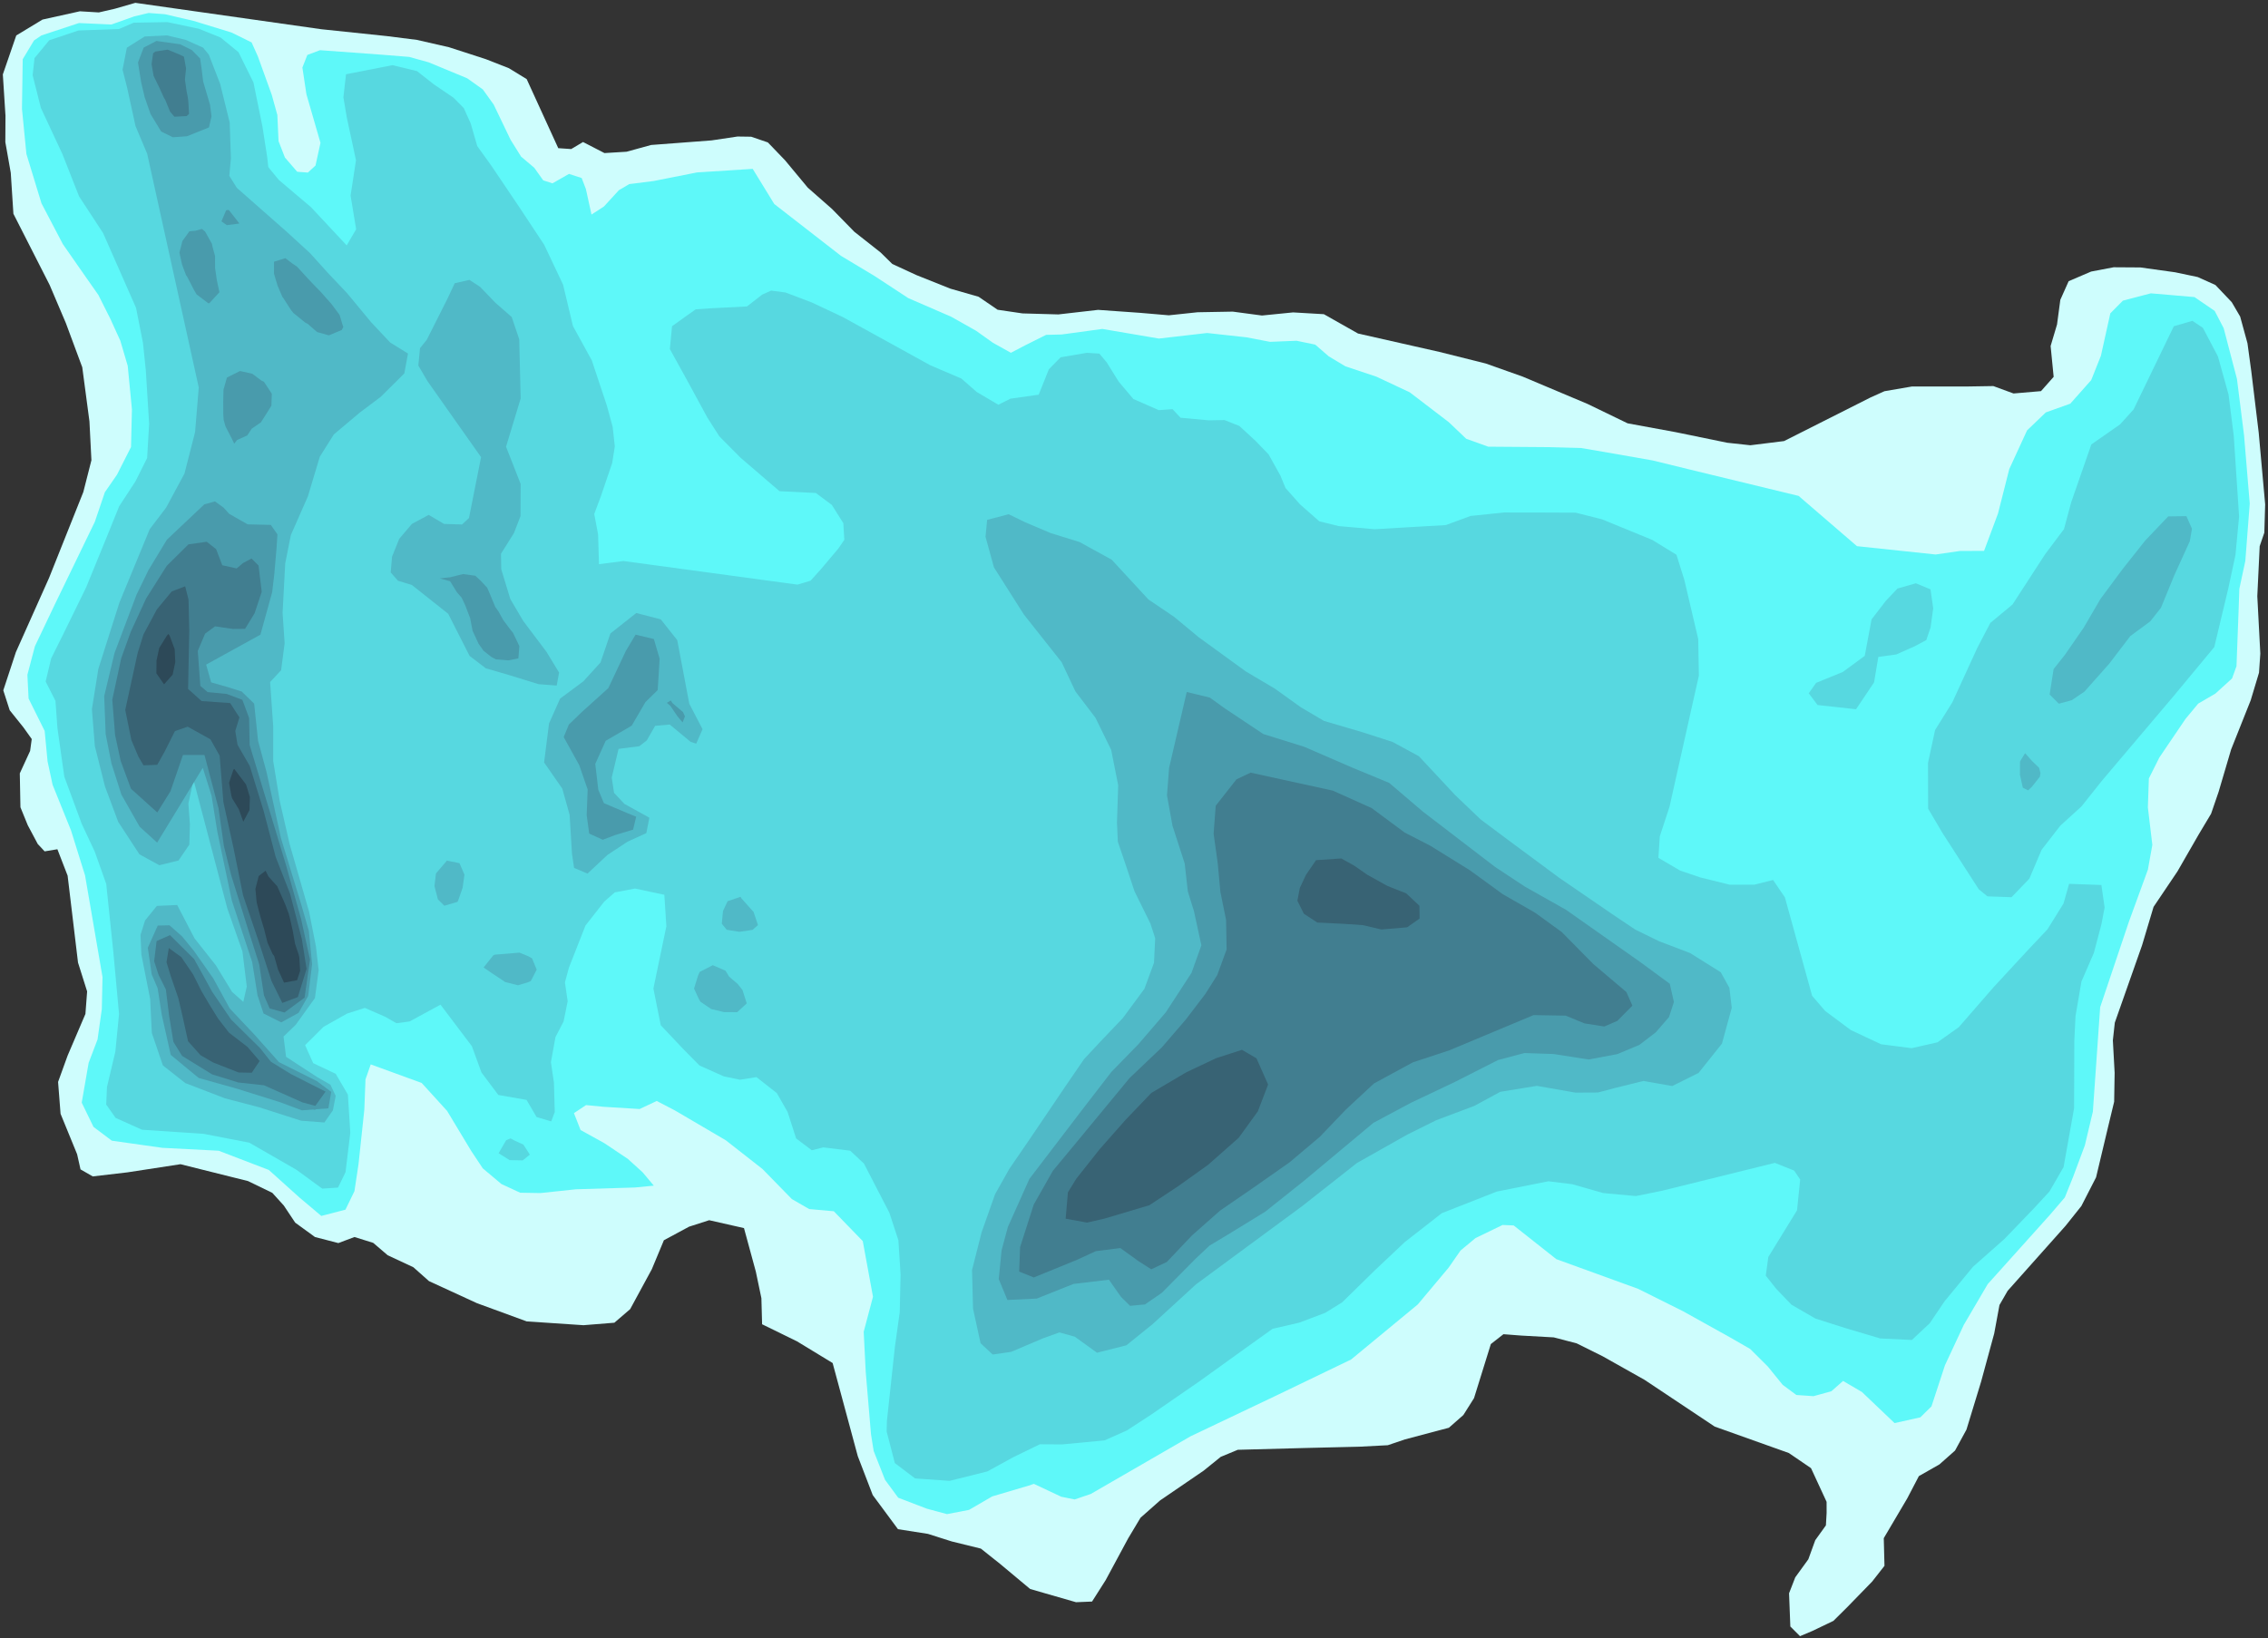 <?xml version="1.0"?>
<svg xmlns="http://www.w3.org/2000/svg" version="1.2" baseProfile="tiny" width="800" height="578" viewBox="0 0 800 578" stroke-linecap="round" stroke-linejoin="round">
<rect x="0" y="0" width="800" height="578" fill="#333333" stroke="none"/>
<g id="97e2200">
<path d="M 47.737 1 113.367 10.315 136.44 12.733 147.064 14.075 158.38 16.664 171.391 20.881 179.497 24.061 185.775 27.906 196.918 52.277 201.482 52.587 205.657 50.105 213.218 54.007 221.019 53.531 229.673 51.152 251.007 49.535 260.157 48.169 264.968 48.236 270.855 50.251 276.909 56.549 284.939 66.217 293.487 73.733 301.351 81.772 310.599 89.06 314.743 93.13 323.269 97.064 335.263 101.854 345.184 104.701 351.889 109.284 360.671 110.576 373.327 110.934 387.334 109.328 402.248 110.383 412.278 111.245 422.411 110.17 434.834 109.947 445.131 111.321 456.118 110.221 466.969 110.853 479.023 117.673 507.686 124.152 524.085 128.254 537.109 132.877 559.982 142.517 574.114 149.359 591.114 152.484 609.225 156.206 617.409 157.095 629.299 155.619 659.788 140.241 664.706 138.027 674.373 136.367 693.441 136.369 703.116 136.213 710.236 138.827 719.933 137.998 724.393 132.953 723.323 122.078 725.585 114.476 726.745 105.787 729.686 99.206 737.612 95.811 745.551 94.299 754.993 94.36 767.23 96.064 775.206 97.745 781.451 100.554 787.208 106.606 790.179 111.687 792.757 121.103 794.105 130.988 796.723 152.651 799 177.961 798.701 187.936 797.069 192.706 796.228 210.345 797.294 230.617 796.828 237.344 793.904 247.063 787.002 264.395 782.57 279.403 779.925 287.106 775.565 294.4 768.055 307.459 759.636 319.957 755.587 333.488 745.966 360.801 745.277 367.058 745.904 378.505 745.734 388.716 743.72 397.066 739.354 415.394 734.163 425.517 728.593 432.5 708.167 455.424 705.282 460.432 703.43 470.465 698.794 487.511 693.635 504.404 689.604 511.798 684.101 516.673 676.851 520.802 672.763 528.639 664.469 542.696 664.719 552.456 660.374 558.004 651.436 567.19 646.7 571.88 639.333 575.415 634.927 577.276 631.513 573.861 631.061 562.141 633.253 556.508 637.857 550.15 640.3 543.418 644.058 538.181 644.308 533.839 644.301 529.878 638.805 517.995 630.982 512.655 604.833 503.329 580.074 486.826 565.299 478.514 556.156 473.969 548.062 471.855 536.58 471.216 530.318 470.734 525.871 474.215 519.938 493.291 516.177 499.25 511.069 503.742 495.606 507.839 489.517 509.904 479.546 510.421 460.339 510.881 436.603 511.517 430.589 514.011 424.578 518.873 409.221 529.365 402.3 535.486 397.935 542.784 390.011 557.494 385.203 565.06 379.55 565.294 363.37 560.633 352.754 551.763 345.981 546.378 335.709 543.851 327.33 541.187 316.749 539.528 307.839 527.486 302.563 513.746 293.698 480.905 281.131 473.253 268.817 467.226 268.571 458.034 266.607 448.654 262.426 433.295 250.154 430.517 243.071 432.792 234.177 437.583 229.92 447.805 222.278 461.894 216.705 466.682 205.814 467.558 185.773 466.213 168.224 459.784 151.317 452.005 145.802 447.106 136.747 442.876 131.644 438.51 125.042 436.443 119.347 438.582 111.101 436.447 104.124 431.369 100.103 425.333 96.054 420.86 87.477 416.705 63.661 410.758 44.962 413.63 32.724 415.063 28.402 412.586 27.199 407.227 21.363 392.966 20.486 381.729 23.843 372.459 30.132 357.738 30.731 349.795 27.519 339.617 23.851 308.951 20.244 299.635 15.742 300.379 13.311 297.772 9.79 291.152 7.21 284.821 6.983 272.864 10.622 264.944 11.196 260.749 8.277 256.652 3.421 250.592 1.161 243.569 5.606 230.077 17.292 203.921 29.389 173.601 32.246 162.388 31.551 148.677 29.018 129.58 23.232 113.991 17.508 100.536 4.729 75.425 3.798 60.975 1.881 50.139 1.934 40.859 1 26.258 5.738 12.509 15 6.904 28.18 3.982 34.858 4.386 40.484 3.09 47.737 1 Z" fill="#CEFDFD"/>
<path d="M 47.334 5.786 52.417 4.577 58.191 5.02 68.257 7.364 81.662 11.47 88.748 14.964 90.953 19.879 95.878 33.511 97.832 40.589 98.254 49.796 100.498 55.576 104.835 60.601 108.609 60.889 111.294 58.394 113.046 50.405 108.089 33.268 106.664 23.828 108.412 19.386 112.88 17.707 134.423 19.282 144.312 20.075 151.184 21.979 164.781 27.612 170.308 31.546 174.131 36.881 180.093 49.305 183.804 55.253 188.454 59.194 191.608 63.628 194.87 64.681 200.697 61.361 205.167 62.806 206.654 66.661 208.641 75.699 213.037 72.849 218.288 67.119 221.946 64.957 230.554 63.866 245.859 60.837 265.503 59.582 273.107 71.979 296.648 90.271 308.48 97.376 320.394 105.188 335.53 111.757 344.318 116.715 350.241 120.936 356.576 124.473 361.57 121.857 369.003 118.145 374.506 118.011 388.831 116.053 408.777 119.451 425.792 117.489 439.781 119.027 447.981 120.608 457.336 120.226 463.913 121.588 468.674 125.707 474.55 129.238 485.514 132.901 497.282 138.428 511.019 148.936 517.194 154.814 524.957 157.601 545.767 157.758 557.752 158.076 565.498 159.398 582.914 162.448 596.414 165.751 634.43 174.968 655.011 192.697 682.748 195.635 691.326 194.4 699.85 194.357 704.773 181.154 708.735 165.509 715.013 151.853 721.633 145.506 730.265 142.421 737.641 134.106 741.059 125.536 744.385 110.547 748.822 106.067 758.685 103.492 774.068 104.819 781.19 109.69 784.367 115.793 789.052 133.72 791.554 153.581 793.557 177.676 792 197.912 789.895 207.74 789.606 216.037 788.886 235.039 787.318 239.372 781.443 244.711 775.374 248.253 770.928 253.613 761.689 267.243 757.978 274.648 757.626 284.852 759.203 298.103 757.632 306.837 750.919 325.245 740.801 355.347 738.222 392.215 735.396 404.114 731.247 415.232 728.337 422.478 723.037 428.668 701.135 453.062 692.705 467.429 686.052 481.687 681.294 496.196 677.371 500.068 668.276 502.091 656.757 491.115 650.109 487.222 645.978 490.868 639.677 492.598 633.642 492.176 628.809 488.598 623.562 482.121 617.347 475.941 610.126 471.788 593.63 462.611 577.829 454.731 548.974 444.255 533.923 432.361 530.019 432.192 520.465 436.812 515.178 441.21 510.993 447.233 500.083 460.251 476.574 479.661 451.016 491.977 419.934 506.764 384.764 527.098 379.065 529.037 374.341 528.075 364.686 523.536 362.834 524.16 349.999 527.957 341.808 532.72 334.04 534.214 326.909 532.288 316.84 528.432 312.195 522.14 308.173 511.926 307.229 506.026 305.376 484.06 304.657 469.877 307.931 457.522 304.33 437.887 294.111 427.354 285.43 426.582 279.312 423.055 268.961 412.455 256.027 402.325 237.977 391.734 231.651 388.447 225.619 391.284 213.003 390.506 206.721 389.9 202.446 392.735 204.79 398.703 213.091 403.284 221.44 408.859 226.659 413.598 230.621 418.317 223.905 418.973 203.145 419.605 190.595 420.938 183.484 420.811 176.87 417.754 170.285 412.21 166.183 406.026 157.71 391.954 148.741 382.093 130.774 375.543 128.925 380.808 128.508 391.506 126.469 410.673 125.03 420.243 121.859 426.794 113.332 429.005 105.668 422.536 94.818 412.781 77.127 406.002 57.23 404.973 39.437 402.455 32.98 397.589 28.827 389.038 31.264 375.003 34.408 366.74 35.917 356.013 36.163 344.725 30.001 308.863 25.044 292.974 18.549 276.874 16.779 268.635 15.758 257.89 10.086 246.469 9.663 238.084 12.315 228.008 19.125 213.7 33.451 184.101 36.994 173.66 41.272 167.477 46.214 157.716 46.538 144.427 45.053 129.083 42.444 120.215 38.904 112.447 34.684 104.044 30.739 98.427 22.166 86.124 14.628 71.731 9.314 54.307 7.75 38.388 8.011 20.904 11.992 14.278 14.607 12.498 27.852 8.133 39.296 8.649 47.334 5.786 Z" fill="#5EF8F9"/>
<path d="M 226.819 159.043 228.276 160.152 230.923 164.046 233.986 160.402 235.583 157.038 235.955 160.547 237.515 164.763 239.547 166.808 240.472 169.196 239.382 173.173 238.289 173.348 234.945 173.512 230.585 173.328 229.803 173.027 226.984 168.579 226.435 167.622 224.879 164.246 226.049 160.122 226.819 159.043 Z" fill="#5EF8F9"/>
<path d="M 637.683 265.623 642.28 267.203 646.806 267.018 651.231 266.308 655.709 265.216 657.881 268.125 657.788 272.741 656.409 276.914 656.133 277.501 652.485 282.305 652.358 282.33 649.06 287.048 648.307 288.609 644.036 291.91 643.908 291.934 643.779 291.959 639.39 291.912 634.819 289.417 634.024 287.979 634.097 283.385 634.289 282.293 635.209 278.774 636.307 274.164 637.14 269.602 637.683 265.623 Z" fill="#5EF8F9"/>
<path d="M 640.273 305.852 651.707 305.248 663.12 307.022 672.63 312.296 677.814 317.391 681.152 323.941 681.169 331.031 683.762 341.109 686.392 345.503 679.792 348.691 670.842 351.438 665.092 351.362 661.331 348.576 651.853 342.648 646.928 337.759 643.767 331.12 643.025 324.205 643.538 310.352 640.273 305.852 Z" fill="#5EF8F9"/>
<path d="M 220.32 319.246 224.567 320.412 224.829 320.451 229.136 324.936 229.374 325.146 229.655 329.74 228.856 334.353 228.832 334.525 226.012 339.021 224.537 343.536 223.843 346.412 221.289 347.963 219.182 349.226 214.623 348.535 213.656 347.685 210.201 345.218 207.828 342.912 208.697 338.312 209.698 333.732 210.795 331.098 211.913 329.169 214.38 324.643 215.727 322.046 217.751 320.255 220.32 319.246 Z" fill="#5EF8F9"/>
<path d="M 47.146 8.011 59.046 7.802 70.138 10.149 77.818 13.251 84.126 18.418 89.406 29.1 92.573 44.639 94.263 55.515 94.638 58.966 98.349 63.476 109.697 73.1 122.292 86.575 125.625 80.888 123.662 69.013 125.57 56.551 122.325 41.427 121.129 34.348 122.051 26.203 138.424 22.992 147.105 25.095 153.048 29.771 159.993 34.492 163.588 38.133 166.014 43.499 168.353 51.561 173.25 58.373 183.216 73.147 191.946 86.35 198.61 100.419 202.098 115.028 208.758 127.168 214.081 143.161 216.108 150.609 216.868 157.489 215.936 163.382 211.925 175.154 209.609 181.343 210.967 188.549 211.286 199.06 219.886 197.935 281.293 206.268 285.906 204.884 289.592 200.798 295.728 193.516 297.819 190.459 297.466 184.581 293.423 178.153 287.781 173.937 274.96 173.296 261.281 161.554 253.747 153.967 249.517 147.337 242.711 134.806 236.283 123.158 237.056 115.09 242.272 111.346 245.423 109.13 250.72 108.771 263.491 108.116 268.829 103.957 272 102.53 277.086 103.2 286.338 106.712 297.225 111.833 312.961 120.5 328.164 128.884 339.116 133.561 344.531 138.304 352.149 142.804 356.428 140.659 366.379 139.254 369.973 130.286 374.122 126.06 383.354 124.485 387.77 124.756 390.366 127.833 394.591 134.638 399.776 140.773 408.748 144.706 413.589 144.363 416.422 147.393 426.372 148.302 431.908 148.203 437.161 150.284 442.872 155.549 447.478 160.322 451.654 167.822 453.439 172.18 458.552 177.935 465.368 183.934 472.253 185.621 484.885 186.724 497.3 185.99 509.956 185.267 518.719 182.04 530.6 180.809 542.513 180.821 555.765 180.877 565.106 183.231 582.799 190.486 591.35 195.728 594.139 204.666 599.023 225.485 599.255 238.376 596.603 250.168 588.905 284.594 585.47 295.07 584.979 302.666 592.638 307.156 599.777 309.584 610.183 312.154 618.874 312.123 625.423 310.472 629.591 316.603 639.197 351.335 643.777 356.669 652.868 363.44 663.552 368.44 674.312 369.819 683.402 367.754 690.923 362.42 703.19 348.312 715.414 335.099 722.201 327.9 727.869 318.784 729.841 311.835 741.227 312.245 742.37 320.192 741.254 326.047 738.561 336.249 734.19 346.318 732.109 358.453 731.682 367.122 731.6 391.002 727.891 411.779 722.913 420.387 717.53 426.221 706.939 437.222 695.925 446.956 685.875 459.175 680.706 466.84 674.384 472.768 663.177 472.226 650.703 468.508 640.349 465.209 631.905 460.317 626.543 454.725 622.848 450.076 623.747 443.489 633.877 427.019 634.982 416.163 632.862 413.015 626.055 410.282 586.279 420.118 577.015 421.995 565.53 420.935 554.579 417.811 546.186 416.777 527.978 420.408 508.578 428.031 495.483 438.262 484.938 448.211 473.427 459.486 467.448 463.194 458.348 466.641 448.878 468.831 439.913 475.246 423.07 487.361 406.089 499.083 397.495 504.689 389.619 508.195 374.643 509.616 366.786 509.573 357.552 514.059 348.23 519.165 334.956 522.472 322.78 521.618 315.643 516.205 312.745 505.038 312.851 501.269 315.666 475.144 317.363 463.018 317.667 449.745 316.898 437.592 313.699 427.85 304.751 410.542 299.892 405.986 290.399 404.819 286.352 405.839 280.821 401.664 277.81 392.324 274.016 385.673 266.82 380.029 261.013 380.948 255.301 379.761 246.722 375.923 240.824 369.929 233.071 361.724 230.478 348.765 235.047 326.827 234.337 315.7 223.997 313.492 216.847 314.853 213.119 318.128 206.516 326.548 200.68 341.401 199.269 346.613 200.239 353.272 198.791 360.408 195.933 365.906 194.324 374.768 195.392 381.962 195.68 392.353 194.429 395.654 189.262 394.1 185.723 388.063 175.777 386.326 169.825 378.388 166.456 369.133 155.381 354.465 144.484 360.386 139.835 361.01 135.929 358.767 128.7 355.607 122.456 357.592 114.14 362.274 107.628 368.761 110.472 375.104 118.412 378.857 122.71 386.184 123.561 399.633 121.876 413.574 119.227 419.001 113.661 419.374 104.619 412.752 87.923 403.153 71.795 400.03 50.107 398.598 40.782 394.416 37.466 389.718 37.735 383.515 40.685 371.064 41.989 357.77 39.962 335.736 37.472 311.862 33.427 300.488 28.851 290.72 22.685 274.024 20.255 256.824 19.564 247.287 16.103 240.462 18.032 232.34 22.239 223.895 30.362 207.288 37.57 189.673 42.034 178.625 47.78 169.832 51.898 161.597 52.606 149.54 51.438 130.729 50.436 121.006 47.987 108.617 36.371 82.245 27.898 69.292 22.002 54.333 14.417 38.064 11.515 26.545 12.175 20.494 17.378 14.201 27.7 10.752 41.967 10.237 47.146 8.011 Z" fill="#57D8E0"/>
<path d="M 766.777 115.106 773.343 113.192 777.045 115.685 782.34 125.761 786.071 139.143 787.919 153.767 789.8 182.255 788.523 195.809 786 207.582 781.051 228.299 766.617 245.694 741.322 275.578 734.215 284.514 726.727 291.332 720.142 299.823 715.815 310.019 709.537 316.55 701.044 316.253 697.985 313.763 685.103 293.774 680.114 285.304 680.077 269.157 682.568 257.58 688.65 247.806 697.463 228.585 702.06 219.77 709.87 213.289 721.398 195.527 728.036 186.68 730.595 177.172 737.685 156.807 747.812 149.739 752.595 144.45 766.777 115.106 Z" fill="#57D8E0"/>
<path d="M 130.779 157.418 139.613 157.015 143.652 162.24 143.304 168.145 140.278 172.518 137.161 176.694 133.17 180.829 126.384 184.605 120.074 186.348 115.705 183.955 118.682 179.767 120.966 173.446 122.826 166.844 126.281 160.669 130.779 157.418 Z" fill="#57D8E0"/>
<path d="M 669.307 207.65 675.782 205.795 680.945 207.934 681.908 214.615 680.975 221.395 679.466 225.827 675.373 228.018 668.873 230.909 662.553 231.776 661.045 240.762 654.682 250.236 641.124 248.748 638.007 244.604 640.604 240.926 650.031 237.083 657.756 231.4 660.165 218.523 665.251 211.925 669.307 207.65 Z" fill="#57D8E0"/>
<path d="M 139.7 225.461 144.354 223.002 148.669 224.168 149.899 226.039 150.53 230.604 148.128 235.02 148.006 234.992 145.469 239.378 143.176 241.514 141.037 243.506 138.55 244.174 134.093 244.907 129.469 246.831 127.17 247.168 124.868 247.5 124.333 247.014 123.472 242.53 125.359 238.009 125.523 237.871 130.131 236.5 131.917 233.908 134.867 229.64 134.989 229.669 139.7 225.461 Z" fill="#57D8E0"/>
<path d="M 161.145 240 161.477 240.248 165.418 242.846 167.28 245 169.529 249.698 164.852 252.97 160.425 251.864 156.405 248.882 156.231 248.49 154.941 244.319 156.575 242.729 160.214 240.155 161.145 240 Z" fill="#57D8E0"/>
<path d="M 235.959 265.374 244.669 270.805 250.908 271.127 258.25 264.759 271.755 264.488 280.82 267.419 282.259 274.182 280.278 279.538 271.196 281.487 264.555 282.099 259.3 284.943 252.968 293.916 243.885 294.459 238.787 288.858 230.813 281.056 226.833 279.057 224.905 274.735 231.312 268.183 235.959 265.374 Z" fill="#57D8E0"/>
<path d="M 333.643 308.9 337.703 306.368 342.629 306.647 351.617 309.013 356.073 311.297 359.429 318.548 362.585 332.201 365.002 342.523 360.443 349.812 355.825 354.135 342.214 358.867 337.667 360.182 328.436 360.15 314.815 355.042 312.911 340.992 315.235 322.743 324.573 315.6 333.643 308.9 Z" fill="#57D8E0"/>
<path d="M 180.095 401.659 181.543 402.435 184.613 403.836 186.898 407.375 184.391 409.406 179.78 409.32 175.866 406.885 178.55 402.268 180.095 401.659 Z" fill="#57D8E0"/>
<path d="M 51.334 9.451 58.705 9.607 65.745 11.17 73.686 14.225 80.525 20.132 83.801 29.121 86.472 40.87 87.92 53.627 89.833 63.566 99.7 71.619 114.586 86.105 122.475 94.497 127.98 97.606 136.108 98.766 139.558 96.198 141.277 91.433 138.622 82.56 134.433 73.784 132.942 65.746 133.433 58.794 134.058 45.185 133.657 37.343 132.912 32.331 134.692 28.057 143.612 27.183 151.246 32.852 155.435 37.031 158.919 43.216 161.362 55.436 165.861 64.767 175.646 80.471 185.493 99.519 201.635 138.902 207.07 148.249 209.59 157.378 207.714 164.313 199.996 170.504 193.539 192.108 188.057 205.742 188.724 213.762 190.791 218.546 195.179 223.76 201.105 225.553 205.586 223.556 209.081 219.276 215.527 210.612 223.499 205.502 231.864 205.111 238.587 207.366 244.401 214.309 246.551 219.833 246.839 225.612 247.747 239.489 251.637 263.723 249.526 267.103 244.311 266.914 236.409 261.421 230.926 263.928 227.189 268.259 222.365 270.312 220.958 277.624 223.929 281.064 229.719 284.919 234.514 292.272 219.657 307.046 200.842 322.45 196.562 331.748 193.724 346.034 188.949 358.577 186.016 362.641 180.538 360.445 162.693 347.074 153.666 344.226 143.787 344.847 138.362 346.71 130.796 345.426 128.599 338.907 133.27 334.793 139.142 330.749 139.252 323.857 129.573 316.034 121.562 306.188 117.606 295.275 117.955 285.378 126.197 278.971 130.624 274.314 128.044 269.44 126.479 263.196 128.649 259.62 132.497 255.016 137.495 252.096 142.645 252.389 146.755 256.15 156.629 262.376 162.808 262.793 174.371 261.612 178.683 259.463 181.952 253.933 179.164 248.458 174.892 244.79 163.075 236.35 150.083 217.945 141.672 217.063 130.63 221.694 124.839 220.269 120.365 217.188 118.062 212.684 118.827 207.718 124.364 197.932 132.175 189.787 144.446 177.061 152.522 169.824 152.578 160.346 147.769 154.274 144.675 150.705 139.374 150.264 129.204 153.655 120.709 161.855 110.553 183.11 107.561 191.387 108.835 200.288 111.955 204.326 112.513 211.425 109.267 218.422 109.55 226.707 110.982 240.288 108.095 257.231 105.311 268.138 102.84 274.658 103.45 282.324 103.837 292.074 107.185 306.124 110.991 315.97 114.002 325.421 114.517 337.47 116.819 349.386 113.897 356.533 110.583 360.386 106.418 364.744 104.065 368.634 104.828 372.725 116.447 380.543 120.391 390.807 120.044 405.054 119.437 409.868 114.96 413.48 107.988 405.733 98.879 399.911 89.067 397.214 60.069 390.912 52.952 386.495 50.418 382.758 47.986 369.712 46.705 346.88 45.318 320.879 44.967 311.926 42.988 305.735 35.794 293.236 30.732 282.045 27.719 270.908 25.843 255.736 26.743 241.268 34.201 216.941 42.855 191.424 47.921 181.113 53.647 173.382 57.835 165.16 60.368 152.269 60.185 138.699 58.779 126.534 53.105 97.448 48.016 76.967 42.252 66.061 38.087 55.7 36.474 42.702 32.546 35.973 26.779 34.589 21.505 31.386 18.955 28.723 16.26 22.201 19.124 17.266 24.561 14.48 31.642 13.78 38.729 14.112 43.078 12.624 51.334 9.451 Z" fill="#57D8E0"/>
<path d="M 296.873 134.805 320.519 146.902 336.09 154.881 343.418 158.247 350.215 159.493 367.726 162.356 378.822 163.07 383.411 167.612 390.982 168.96 398.609 166.685 413.555 168.269 417.984 175.906 420.011 182.198 427.052 192.874 448.055 215.33 456.949 224.112 469.05 233.201 477.989 233.4 487.296 231.609 495.511 230.168 506.721 226.693 520.552 221.819 534.464 218.49 550.048 214.262 558.021 216.548 564.39 222.996 567.907 229.818 569.668 237.232 565.636 251.009 559.931 265.683 557.644 276.076 557.429 282.727 558.716 289.023 562.771 296.548 570.306 306.24 581.884 315.526 599.441 322.259 614.332 326.933 619.075 326.15 623.253 330.017 622.295 335.628 623.472 340.176 625.428 346.876 625.188 356.933 625.471 364.439 623.108 376.415 613.717 386.501 602.686 394.112 590.835 401.724 579.748 406.151 566.106 405.034 549.253 399.772 544.493 398.699 538.723 400.142 522.444 408.912 503.425 413.672 489.746 419.232 479.512 427.24 467.232 437.148 452.472 447.355 440.614 453.706 427.532 463.927 406.125 486.043 391.027 493.131 377.066 496.307 360.217 502.849 344.031 511.105 336.298 514.155 329.425 514.815 322.74 512.198 320.641 509.326 321.067 502.491 325.273 495.193 325.829 483.365 325.755 462.517 328.852 427.978 330.921 402.815 332.931 397.213 338.218 389.882 347.195 379.244 360.235 369.23 373.155 360.993 378.579 355.243 383.199 347.199 385.885 339.798 384.738 330.587 381.353 316.819 377.733 300.269 375.068 276.478 371.825 271.017 365.655 264.061 356.122 255.889 342.761 247.6 337.255 254.532 330.951 259.318 325.861 263.989 319.117 266.612 313.155 262.329 311.556 257.344 312.348 250.828 316.419 245.101 322.919 239.379 324.222 233.43 322.911 226.428 326.696 219.639 326.306 210.139 318.17 196.439 316.31 190.275 316.078 181.853 311.423 176.137 305.8 171.339 295.256 156.431 293.275 141.896 296.873 134.805 Z" fill="#57D8E0"/>
<path d="M 777.829 137.126 780.802 142.44 783.945 154.06 785.251 176.161 783.971 195.152 778.735 212.874 771.005 226.95 761.375 237.697 749.614 251.819 740.102 261.893 728.878 275.714 720.611 287.183 709.745 300.98 702.82 302.296 698.237 297.326 694.918 287.246 695.216 274.892 698.929 256.185 705.276 242.127 713.287 227.743 731.252 203.319 736.196 196.874 743.202 190.679 747.75 184.991 750.993 177.697 753.447 170.09 758.231 162.447 766.101 151.405 771.889 140.61 777.829 137.126 Z" fill="#57D8E0"/>
<path d="M 298.092 280.801 309.195 282.647 313.543 287.516 311.337 292.549 306.548 303.448 305.327 317.951 296.89 341.577 292.304 354.911 286.97 356.673 285.183 349.882 282.944 337.118 279.903 330.187 278.456 331.256 275.396 337.382 269.452 340.048 267.559 346.116 268.98 354.122 268.183 361.357 262.857 364.77 255.289 364.757 244.199 359.885 240.82 356.298 237.884 348.563 239.248 332.48 241.31 324.188 241.831 316.388 242.858 310.755 247.199 306.965 257.16 301.081 264.272 292.004 268.006 288.959 274.122 289.832 283.314 289.78 293.627 281.943 298.092 280.801 Z" fill="#57D8E0"/>
<path d="M 185.239 295.423 189.64 296.049 189.768 296.072 192.772 300.833 193.79 304.884 193.829 305.419 194.09 310.039 193.422 313.09 192.893 314.581 190.615 319.108 188.427 321.538 186.193 323.428 183.759 325.632 179.222 325.156 177.565 323.086 175.184 318.407 175.019 317.846 173.901 313.753 173.965 309.177 175.362 304.679 175.75 304.048 178.367 300.134 180.554 297.725 184.631 295.839 185.239 295.423 Z" fill="#57D8E0"/>
<path d="M 708.29 361.175 714.355 359.042 719.502 360.838 721.413 374.793 723.102 402.808 721.501 412.397 712.935 421.079 699.693 432.798 681.756 445.274 672.746 449.831 662.752 449.254 660.85 442.955 661.52 435.303 663.983 425.551 652.185 407.548 659.062 397.841 664.988 392.662 681.497 377.703 699.539 367.252 708.29 361.175 Z" fill="#57D8E0"/>
<path d="M 46.755 12.814 53.502 11.162 59.563 11.511 70.174 14.361 76.106 18.406 79.517 26.247 84.311 46.985 84.333 58.598 84.995 63.221 88.698 67.072 103.673 79.691 109.762 85.21 117.691 94.189 128.748 104.116 133.928 108.665 140.207 111.368 146.878 110.291 150.408 100.919 152.347 93.254 153.594 84.743 149.65 79.411 143.52 73.997 139.035 66.047 139.175 59.01 140.495 53.004 141.124 38.429 142.545 34.895 147.833 35.84 151.017 37.725 154.405 43.399 155.436 56.654 158.29 64.927 162.214 72.778 170.228 85.894 175.896 94.443 178.577 101.08 185.503 115.716 187.751 126.219 188.328 138.984 187.521 158.282 189.595 177.008 187.662 188.505 182.708 197.315 181.326 204.752 183.724 212.604 188.913 221.167 195.965 228.291 198.903 230.76 206.056 232.218 216.342 216.685 224.499 212.111 229.157 212.165 238.477 216.216 242.361 224.098 244.095 239.672 244.256 246.492 246.223 250.43 250.06 261.244 248.088 263.594 244.644 264.516 241.257 262.294 232.471 258.741 227.054 265.788 217.683 269.743 217.65 276.398 223.687 283.479 230.997 288.609 230.984 294.034 225.798 297.116 219.781 301.103 207.94 312.029 202.332 313.56 199.034 309.311 197.674 299.405 195.266 285.264 185.874 277.748 183.038 273.341 184.2 266.514 188.403 256.569 189.09 249.487 186.862 245.723 178.968 241.022 166.747 235.889 162.02 229.945 158.022 221.486 153.659 216.101 145.043 211.301 139.862 211.321 134.01 208.851 132.49 204.223 133.454 198.255 137.474 189.502 143.904 181.871 151.261 177.271 157.522 174.502 160.785 170.329 162.26 160.143 151.685 147.498 144.794 142.48 135.737 145.645 127.445 150.194 122.032 154.594 117.011 161.929 112.207 173.771 104.76 190.089 103.184 201.44 103.533 212.432 103.88 224.141 105.294 234.525 102.736 250.305 100.441 260.62 99.301 274.284 100.138 283.625 106.753 310.123 109.597 318.308 111.202 327.25 113.324 338.97 112.776 352.185 101.71 368.253 105.095 375.275 113.463 379.691 119.364 387.571 117.14 401.589 114.071 408.159 111.166 402.735 106.552 398.5 62.912 385.77 54.9 378.253 51.357 368.676 49.557 344.992 47.657 334.004 49.517 322.1 51.472 310.939 46.095 302.861 40.905 295.337 36.656 285.885 32.914 275.099 30.173 261.503 29.787 249.912 31.001 240.292 37.515 218.208 44.141 199.469 48.675 187.52 54.093 179.134 59.376 171.432 62.355 164.085 64.96 153.568 65.826 142.333 65.231 130.461 63.465 120.185 56.668 97.607 55.179 87.047 57.086 75.189 56.285 68.117 52.63 64.841 47.284 57.884 42.421 39.971 40.763 33.085 37.057 28.61 32.928 26.449 26.44 25.828 22.181 22.841 24.304 18.5 31.31 17.755 37.345 18.195 41.275 16.358 46.755 12.814 Z" fill="#57D8E0"/>
<path d="M 330.89 171.554 335.013 168.943 338.94 169.034 345.872 169.121 356.693 172.258 366.127 176.596 374.828 180.49 380.513 181.339 391.846 179.536 400.797 179.988 402.618 185.974 408.217 195.568 414.97 202.063 423.484 209.535 430.066 216.99 448.756 232.679 466.962 245.553 480.669 249.47 489.693 248.893 502.747 244.301 511.529 244.09 516.024 248.541 518.211 253.368 521.459 270.765 526.401 279.852 535.477 288.337 544.711 297.102 554.316 304.552 570.799 317.185 581.734 324.12 593.445 328.06 604.205 332.227 610.598 334.909 615.144 339.445 618.602 353.106 619.841 363.261 616.836 369.711 601.236 384.181 586.685 391.986 576.516 392.961 571.707 389.375 564.077 391.336 546.44 390.322 539.154 390.188 530.82 393.76 518.438 399.698 496.062 407.061 482.239 414.29 473.059 420.464 434.574 448.827 424.681 457.07 417.742 465.049 411.017 473.158 406.294 478.312 400.21 482.235 387.989 486.907 372.443 490.014 345.7 497.637 340.85 495.522 339.836 488.773 337.145 474.532 334.157 461.622 335.805 442.034 338.76 429.746 342.461 418.691 349.495 404.31 355.624 395.048 369.229 378.212 386.732 359.23 393.061 351.009 395.972 342.896 396.348 332.846 388.364 304.832 385.351 293.692 385.254 279.671 382.858 267.861 374.578 254.86 367.623 247.725 360.359 238.297 353.589 228.681 347.955 215.826 334.643 195.093 333.427 185.241 330.998 176.517 330.89 171.554 Z" fill="#57D8E0"/>
<path d="M 775.418 156.614 777.378 163.931 778.533 174.614 779.604 184.79 778.836 190.313 773.72 206.322 768.49 218.496 758.073 229.838 748.257 241.579 738.388 251.405 727.338 260.348 723.421 275.001 715.889 286.774 711.189 291.879 706.039 295.282 702.038 294.463 700.389 290.402 701.22 284.857 703.345 278.638 702.681 269.349 705.948 262.12 713.556 250.368 715.077 241.035 717.907 234.388 725.823 222.223 743.145 198.248 752.203 188.673 759.878 177.98 767.33 164.736 775.418 156.614 Z" fill="#57D8E0"/>
<path d="M 159.083 275.633 164.269 274.76 170.335 275.986 173.936 277.052 173.45 281.545 170.679 288.238 170.271 299.813 168.075 311.039 168.374 322.752 172.367 328.988 178.827 332.486 185.652 331.784 188.268 332.424 190.645 337.591 191.253 342.797 188.538 348.131 183.602 350.255 178.038 349.608 169.639 345.582 163.584 341.068 158.378 333.859 151.669 328.253 143.812 312.25 142.051 305.308 138.355 298.106 135.146 296.146 134.546 291.036 140.338 287.363 148.351 284.331 154.5 277.322 159.083 275.633 Z" fill="#57D8E0"/>
<path d="M 293.396 293.746 297.807 293.638 298.98 294.962 299.345 299.517 298.811 303.99 297.543 307.876 296.945 308.691 293.651 313.084 292.853 314.575 292.071 313.109 288.427 311.363 285.305 308.44 285.904 303.799 287.921 299.301 288.813 298.172 291.997 294.829 293.396 293.746 Z" fill="#57D8E0"/>
<path d="M 72.457 286.09 72.387 289.309 72.463 294.007 71.647 298.458 71.37 299.46 71.344 298.554 70.574 293.843 71.318 289.192 72.457 286.09 Z" fill="#57D8E0"/>
<path d="M 270.639 301.117 270.382 310.329 272.651 317.208 273.486 324.1 271.921 331.078 261.226 335.442 260.495 341.64 264.834 349.82 264.567 359.384 257.761 360.165 250.835 358.453 243.404 353.316 242.381 346.54 243.708 339.546 244.479 332.654 247.176 329.51 249.008 323.63 248.718 316.602 251.969 311.953 256.867 308.727 266.106 304.082 270.639 301.117 Z" fill="#57D8E0"/>
<path d="M 292.757 319.788 293.58 322.303 293.952 326.863 292.594 331.437 292.578 331.609 292.462 331.425 289.834 326.823 291.069 322.24 292.757 319.788 Z" fill="#57D8E0"/>
<path d="M 70.007 318.14 74.598 318.309 78.954 321.448 79.17 322.223 79.509 326.794 81.622 331.648 82.512 334.745 82.784 336.426 82.586 341.027 82.059 341.964 81.034 340.983 77.701 339.038 75.396 335.921 73.455 333.611 71.479 330.929 69.294 328.004 68.254 326.104 68.26 321.435 70.007 318.14 Z" fill="#57D8E0"/>
<path d="M 700.839 384.687 710.141 384.184 714.261 389.443 713.917 398.74 711.209 403.608 707.363 409.425 702.974 414.281 697.594 418.797 689.351 419.654 684.522 416.247 683.733 410.243 685.668 405.437 688.596 400.592 692.219 394.35 696.408 386.902 700.839 384.687 Z" fill="#57D8E0"/>
<path d="M 51.041 12.871 58.863 12.481 65.472 14.051 71.64 16.815 73.666 19.29 77.666 29.63 81.023 43.242 81.448 55.876 80.887 62.038 83.531 66.266 101.356 81.971 109.359 89.304 115.596 96.218 122.413 103.417 130.847 113.618 137.624 120.843 143.915 124.734 142.609 131.76 134.313 139.999 126.838 145.621 117.76 153.269 112.803 161.141 108.611 175.105 102.596 188.781 100.605 198.769 99.677 216.216 100.399 226.966 99.155 236.475 95.281 240.628 96.375 256.327 96.369 268.506 98.657 282.529 102.143 297.725 109.046 321.742 111.437 333.896 112.399 342.313 111.084 352.145 104.303 361.576 100.017 365.713 100.901 372.863 111.936 380.053 116.543 382.691 118.409 386.651 117.422 391.744 114.426 396.033 106.234 395.414 91.527 390.702 79.395 387.529 65.349 382.126 57.452 375.902 53.554 364.44 52.963 352.424 49.87 336.8 49.562 329.865 51.176 324.741 55.337 319.623 62.499 319.302 68.608 331.05 76.151 340.6 81.852 349.959 85.822 353.475 87.049 348.07 85.52 335.701 80.183 320.519 68.267 275.187 66.451 283.5 66.987 290.858 66.779 298.002 62.977 303.594 56.203 305.269 49.187 301.424 41.693 289.961 37.03 277.473 33.463 263.278 32.421 250.215 34.684 236.025 42.117 212.613 52.822 186.686 58.581 179.125 65.061 167.107 68.813 152.456 70.106 136.704 51.91 54.223 47.808 44.501 44.836 30.902 43.231 24.589 44.747 16.823 51.041 12.871 Z" fill="#50B9C7"/>
<path d="M 160.395 99.928 165.584 98.756 169.336 101.199 174.672 106.751 180.501 111.861 183.148 119.699 183.656 140.606 178.497 157.611 183.642 170.735 183.606 182.088 181.28 188.088 176.708 195.382 176.807 200.843 179.996 211.33 184.562 219.091 192.759 229.973 197.205 237.29 196.366 241.876 189.976 241.391 179.293 238.094 171.357 235.787 165.648 231.424 158.096 216.559 145.304 206.409 140.384 204.893 137.818 201.976 138.284 196.423 140.801 190.133 145.288 184.85 151.214 181.663 156.622 184.85 162.963 185.047 165.424 182.781 169.688 161.286 150.799 134.497 147.559 128.974 148.151 122.828 150.512 119.924 157.768 105.528 160.395 99.928 Z" fill="#50B9C7"/>
<path d="M 94.712 112.623 98.902 114.949 102.942 118.627 106.994 123.17 108.853 131.314 107.975 139.924 107.275 148.421 103.934 152.451 99.616 152.106 100.359 143.601 100.426 139.177 97.471 134.757 94.816 130.235 96.258 121.784 97.148 117.615 94.733 113.339 94.712 112.623 Z" fill="#50B9C7"/>
<path d="M 348.195 183.424 355.781 181.429 361.611 184.261 370.483 188.03 380.837 191.256 392.142 197.481 405.081 211.492 414.197 217.674 422.818 224.827 439.471 236.914 449.717 242.987 458.855 249.544 467.017 254.358 480.45 258.301 491.194 261.767 500.493 266.813 513.286 280.526 522.266 289.108 532.164 296.505 550.053 309.753 568.687 322.524 576.753 327.942 585.117 332.051 596.135 336.25 606.966 343.025 610.015 348.513 610.848 355.574 607.392 368.205 599.15 378.536 589.851 383.172 579.667 381.389 569.632 383.873 563.669 385.458 555.708 385.496 542.075 383.111 529.203 385.216 520.029 390.188 506.608 395.234 496.464 400.273 478.642 410.323 459.34 425.533 421.883 453.133 406.616 467.132 397.316 474.649 386.958 477.268 379.109 471.613 373.705 470.106 367.911 472.181 356.686 476.96 350.142 477.901 345.885 473.927 343.225 461.743 342.867 448.098 346.244 434.786 350.992 421.341 356.038 412.382 363.32 401.751 375.825 383.253 382.367 373.704 388.078 367.574 396.062 359.192 403.684 348.852 407.058 339.677 407.475 331.011 405.773 325.807 400.2 314.512 396.661 303.911 394.293 296.956 393.995 290.2 394.421 277.057 391.953 264.578 386.417 253.257 379.339 243.951 374.482 233.645 361.155 216.81 350.588 200.165 347.627 189.381 348.195 183.424 Z" fill="#50B9C7"/>
<path d="M 764.808 182.191 771.218 182.11 773.183 186.545 772.417 190.964 766.914 203.055 762.229 214.472 758.434 219.251 751.432 224.424 743.993 234.167 735.263 244.01 730.794 247.038 726.227 248.278 722.975 245.03 724.376 236.055 728.375 231.02 734.981 221.46 740.91 211.311 748.778 200.705 756.69 190.714 764.808 182.191 Z" fill="#50B9C7"/>
<path d="M 224.435 216.284 233.08 218.526 238.888 225.85 243.126 248.25 247.807 257.275 245.579 262.377 243.627 261.756 236.24 255.631 231.089 256.086 228.138 261.231 225.519 263.277 218.187 264.218 215.777 274.344 216.596 279.735 220.273 283.649 229.056 288.496 227.982 293.94 221.346 296.962 214.273 301.64 207.228 308.224 202.498 306.207 201.755 301.16 200.923 287.484 198.34 278.246 191.921 269.007 193.661 255.257 197.562 246.482 205.753 240.399 211.819 233.744 215.312 223.497 224.435 216.284 Z" fill="#50B9C7"/>
<path d="M 714.313 265.724 716.761 268.494 719.257 270.892 719.734 272.737 719.533 274.041 716.682 277.635 715.375 278.861 713.515 277.901 712.497 273.334 712.527 268.681 714.313 265.724 Z" fill="#50B9C7"/>
<path d="M 157.552 303.626 157.81 303.679 162.08 304.547 163.828 308.61 163.173 313.252 161.604 317.711 161.371 318.195 156.736 319.559 154.465 317.325 153.253 312.65 153.779 308.156 157.517 303.796 157.552 303.626 Z" fill="#50B9C7"/>
<path d="M 261.218 316.415 261.548 316.978 265.536 321.461 265.778 321.664 267.368 326.383 265.437 328.08 260.81 328.76 256.345 328.046 254.601 325.91 255.025 321.422 256.652 317.955 259.697 316.93 261.218 316.415 Z" fill="#50B9C7"/>
<path d="M 178.638 336.504 183.236 336.106 186.302 337.357 187.674 338.127 189.31 342.109 187.229 346.144 186.039 346.638 182.686 347.628 178.061 346.441 177.825 346.222 173.759 343.534 170.577 341.35 174.002 337.056 174.597 336.815 178.638 336.504 Z" fill="#50B9C7"/>
<path d="M 246.794 342.919 251.432 340.538 255.929 342.49 257.169 344.56 260.247 347.196 261.902 349.309 263.401 354.018 260.037 357.118 255.387 357.089 250.863 356.012 247.082 353.44 246.519 352.495 244.813 348.78 246.216 344.243 246.794 342.919 Z" fill="#50B9C7"/>
<path d="M 50.965 14.256 58.517 13.407 64.933 14.906 72.085 19.952 78.345 44.087 77.902 53.447 77.196 61.33 79.973 67.916 96.893 82.883 104.431 89.062 110.249 95.365 117.081 102.439 125.006 113.085 128.099 124.291 127.92 132.512 123.772 139.51 120.257 141.385 117.389 137.774 114.95 127.555 108.189 118.211 102.154 112.023 88.823 91.838 83.124 92.328 81.961 98.17 83.374 103.064 87.291 112.651 89.356 126.275 95.745 135.67 97.706 138.916 97.502 144.194 92.665 155.254 94.188 163.195 103.694 162.881 106.029 167.806 105.184 173.982 101.312 184.32 96.711 218.091 95.823 226.085 93.41 229.188 84.217 232.555 76.586 233.441 76.056 238.508 88.464 244.33 92.847 253.593 93.609 264.731 99.225 292.515 106.304 315.903 109.829 330.663 111.386 342.43 108.845 353.221 104.728 359.186 99.81 362.993 93.163 363.158 90.037 359.531 87.909 341.319 81.757 320.934 75.461 294.653 73.811 279.27 73.192 275.138 69.201 270.949 65.834 275.574 63.861 281.499 64.907 289.909 64.274 298.017 57.194 302.308 49.35 296.593 43.596 287.82 38.313 273.334 35.996 263.532 34.765 254.42 35.084 246.157 39.007 228.871 42.514 218.371 52.086 195.865 58.598 184.73 65.654 176.122 70.059 166.873 73.603 151.088 75.46 119.972 64.915 102.745 60.864 91.348 61.088 84.808 63.263 80.914 69.697 73.145 71.568 65.262 71.097 57.836 69.535 52.338 64.257 51.903 56.281 51.18 50.837 42.599 47.899 32.244 46.573 18.593 50.965 14.256 Z" fill="#50B9C7"/>
<path d="M 168.278 113.586 172.551 113.532 175.172 115.165 176.776 116.218 178.458 119.535 178.794 123.766 178.696 127.905 179.159 132.171 179.555 136.251 178.506 140.543 176.78 144.691 175.111 147.463 170.98 148.469 170.717 148.585 170.604 148.56 166.653 144.005 166.54 143.979 164.232 139.611 162.639 137.322 161.126 135.224 159.238 130.765 159.514 126.646 161.196 122.518 163.201 118.471 163.693 117.371 166.111 114.467 168.278 113.586 Z" fill="#50B9C7"/>
<path d="M 150.481 194.365 157.071 194.286 162.929 195.769 172.199 200.406 176.243 208.982 180.157 217.335 184.939 223.555 190.722 232.748 185.95 235.877 179.186 235.432 168.92 231.581 164.132 222.458 158.958 213.22 153.372 208.442 146.24 199.203 150.481 194.365 Z" fill="#50B9C7"/>
<path d="M 374.306 200.653 378.7 200.441 380.789 202.21 381.631 206.517 378.682 209.698 374.354 206.654 374.235 206.65 373.308 202.163 374.306 200.653 Z" fill="#50B9C7"/>
<path d="M 757.539 199.296 759.794 201.126 758.761 205.782 758.25 206.662 753.99 208.505 753.169 206.228 753.733 205.516 756.033 201.565 757.539 199.296 Z" fill="#50B9C7"/>
<path d="M 224.365 219.76 229.455 220.399 233.026 222.873 237.123 231.859 238.147 243.519 243.61 252.854 245.061 259.687 240.022 257.578 236.293 253.544 230.145 252.272 227.567 257.471 223.162 261.158 218.21 260.893 213.925 269.834 214.11 275.826 216.529 283.407 226.068 287.522 225.929 293.632 215.91 297.164 210.466 299.798 206.068 296.791 204.366 289.654 204.446 282.992 196.233 264.512 196.307 258.375 200.041 251.141 205.386 246.12 213.692 238.262 216.914 229.533 220.84 221.626 224.365 219.76 Z" fill="#50B9C7"/>
<path d="M 396.347 221.552 406.117 223.689 413.868 227.128 427.251 238.021 442.211 247.53 458.776 256.628 472.213 263.26 492.358 271.388 518.4 293.457 531.594 303.873 549.444 314.879 578.371 334.022 593.945 340.775 601.131 350.577 598.118 361.884 592.563 367.582 583.675 372.651 575.645 376.144 563.787 379.342 556.862 379.617 548.381 378.28 535.932 377.105 524.916 380.731 506.342 389.699 489.095 398.826 481.876 402.357 475.529 407.189 461.255 419.755 446.826 431.116 429.839 441.485 417.094 452.994 402.378 465.05 396.505 467.071 391.116 464.598 384.666 457.261 374.892 458.082 365.274 462.629 357.124 465.444 350.203 462.751 348.138 450.071 350.704 437.752 353.546 428.195 357.613 419.02 369.44 402.817 390.155 374.193 403.355 360.637 413.198 345.917 416.106 338.625 416.317 327.704 409.207 309.526 405.341 300.857 402.825 289.765 403.658 277.314 402.977 264.003 405.645 253.312 405.676 244.861 402.63 239.676 397.119 228.094 396.347 221.552 Z" fill="#50B9C7"/>
<path d="M 55.833 323.367 60.677 323.291 63.402 326.747 68.809 333.976 77.188 345.887 81.894 354.26 89.734 360.17 98.523 371.938 104.935 377.192 111.782 380.728 116.491 383.566 117.631 387.541 116.163 392.172 110.902 394.177 92.73 388.149 81.419 385.9 71.159 382.394 63.671 378.465 57.764 372.046 55.726 365.038 55.069 353.19 51.028 334.248 55.833 323.367 Z" fill="#50B9C7"/>
<path d="M 251.252 345.232 255.828 346.668 258.663 349.103 259.881 353.784 255.522 354.836 251.006 353.76 250.624 353.537 247.673 348.798 251.252 345.232 Z" fill="#50B9C7"/>
<path d="M 55.192 14.448 63.545 15.626 67.638 17.649 70.601 20.648 71.173 24.712 71.657 28.748 74.085 36.986 74.609 41.04 73.707 44.956 65.957 48.074 60.982 48.431 56.852 46.408 53.101 40.234 51.036 34.312 49.795 29.05 48.67 22.057 50.675 16.798 55.192 14.448 Z" fill="#499BAC"/>
<path d="M 80.381 74.066 80.802 74.204 84.343 78.724 84.448 78.758 84.291 78.884 80.016 79.436 78.114 78.1 79.75 74.212 80.381 74.066 Z" fill="#499BAC"/>
<path d="M 71.228 80.776 72.338 81.682 74.776 86.051 74.99 87.189 75.851 90.319 75.871 94.596 76.491 98.894 77.393 103.106 73.867 106.955 73.488 107.01 69.353 103.866 68.428 102.308 66.103 97.777 65.62 97.078 64.233 93.392 63.293 89.139 64.34 85.032 66.817 81.597 68.889 81.41 71.228 80.776 Z" fill="#499BAC"/>
<path d="M 100.666 91.093 102.942 92.839 104.786 94.098 107.874 97.481 108.76 98.446 112.259 102.108 112.814 102.62 116.357 106.627 116.808 107.106 119.792 111.113 120.702 114.18 121.087 115.343 120.55 116.425 115.996 118.321 111.825 117.138 108.507 114.24 107.679 113.823 103.556 110.494 102.768 109.553 99.934 105.171 99.598 104.716 97.933 100.853 96.647 96.572 96.657 92.335 100.666 91.093 Z" fill="#499BAC"/>
<path d="M 84.664 130.898 88.99 131.864 92.16 134.245 93.115 134.709 95.881 138.912 95.733 143.141 93.189 147.202 92.043 149.004 88.789 151.25 87.211 153.637 83.63 155.244 82.615 156.548 81.939 155.09 79.522 150.412 78.882 148.066 78.761 146.058 78.737 141.754 78.834 137.489 80.043 133.216 84.664 130.898 Z" fill="#499BAC"/>
<path d="M 72.086 177.932 75.821 176.913 78.841 179.08 80.841 181.293 87.356 185.001 95.521 185.196 97.865 188.537 97.552 193.276 96.758 202.533 96.005 208.946 91.861 223.921 72.715 234.482 74.482 240.757 80.131 242.367 85.249 243.98 89.646 248.242 91.028 261.352 94.008 272.363 99.097 295.702 106.308 319.294 108.952 328.493 110.091 340.166 108.704 351.408 105.303 357.365 99.213 360.713 92.959 357.581 90.835 351.166 88.954 339.44 81.766 317.71 76.643 293.36 74.627 280.757 71.531 270.89 55.431 297.288 49.266 291.688 42.808 280.336 39.293 269.283 37.276 259.03 36.755 245.6 40.392 230.406 48.155 209.832 52.343 201.198 58.865 190.416 72.086 177.932 Z" fill="#499BAC"/>
<path d="M 158.821 203.666 163.304 202.541 167.651 203.131 169.621 204.959 171.85 207.365 172.774 209.493 174.686 214.111 175.848 215.757 177.495 218.731 179.964 222.043 180.97 223.298 183.194 227.958 182.85 232.285 179.291 232.989 174.923 232.639 173.321 231.785 170.593 229.637 168.829 227.155 166.741 222.661 166.607 222.104 165.829 218.061 164.055 213.45 162.854 210.899 161.153 208.941 158.76 205.063 155.111 204.07 158.821 203.666 Z" fill="#499BAC"/>
<path d="M 224.187 223.918 230.642 225.466 232.679 232.407 231.992 243.47 227.684 247.699 222.822 256.029 213.645 261.373 209.97 269.529 211.046 278.656 213.011 283.365 221.575 287.007 224.406 288.145 223.314 292.708 216.831 294.679 212.621 296.286 207.836 294.099 206.94 287.628 207.286 278.556 204.33 269.976 198.836 260.058 200.649 255.638 205.267 251.185 214.572 242.785 220.766 229.646 224.187 223.918 Z" fill="#499BAC"/>
<path d="M 418.602 244.148 426.755 246.128 432.131 250.006 445.645 258.997 460.062 263.488 476.9 270.793 490.023 276.225 501.845 286.31 527.343 305.852 537.876 312.815 552.391 320.999 578.551 339.419 588.986 347.087 590.442 353.533 588.711 358.85 584.065 364.209 578.289 368.644 570.528 371.899 560.364 373.814 547.978 371.877 537.736 371.533 528.457 373.979 513.228 381.707 497.679 389.09 484.469 396.147 459.865 416.693 446.3 427.502 434.324 434.853 426.649 439.457 421.661 444.168 409.841 456.114 403.863 460.236 398.609 460.719 395.433 457.589 391.149 451.504 378.649 453.001 365.71 458.163 355.34 458.654 352.293 451.287 353.294 441.144 355.496 432.942 363.104 415.936 381.995 391.195 392.014 378.205 401.545 368.425 411.202 357.187 420.267 343.279 423.766 333.538 421.14 321.432 418.99 314.517 417.883 304.651 413.572 291.339 411.637 280.616 412.379 270.932 418.602 244.148 Z" fill="#499BAC"/>
<path d="M 236.608 247.131 237.222 248.094 240.93 251.251 241.602 252.743 240.787 254.895 238.949 252.71 236.454 249.028 235.221 247.972 236.608 247.131 Z" fill="#499BAC"/>
<path d="M 55.641 326.554 59.79 326.462 64.241 330.394 68.402 335.481 75.226 345.192 81.059 355.833 89.691 364.974 98.424 374.761 111.765 381.433 116.84 385.239 115.835 391.036 106.493 391.751 98.837 388.898 83.756 384.168 70.08 380.329 60.22 372.174 57.063 358.05 55.602 348.668 53.509 343.769 52.136 334.384 55.641 326.554 Z" fill="#499BAC"/>
<path d="M 55.005 16.143 59.267 15.624 63.372 17.32 67.473 19.344 68.542 20.433 68.906 24.428 68.824 28.442 69.969 32.546 70.581 34.347 71.131 36.654 71.182 40.726 70.012 42.432 67.959 44.358 65.407 45.401 61.178 45.308 57.89 43.233 57.144 42.429 55.577 38.837 53.895 34.667 53.564 34.011 52.493 30.418 51.61 26.363 51.099 22.271 51.553 18.371 55.005 16.143 Z" fill="#499BAC"/>
<path d="M 104.352 99.078 106.785 101.564 108.459 103.466 111.455 106.1 112.415 107.258 114.982 110.635 112.101 112.454 107.938 110.897 106.664 109.995 103.769 107.376 102.466 105.399 101.525 101.055 104.352 99.078 Z" fill="#499BAC"/>
<path d="M 84.16 137.705 88.718 135.168 92.976 136.804 94.216 138.776 93.838 142.938 92.322 145.162 87.818 146.673 84.031 142.132 83.995 139.441 83.998 137.834 84.16 137.705 Z" fill="#499BAC"/>
<path d="M 66.817 188.019 88.568 190.907 94.045 191.754 94.757 204.661 92.474 216.563 86.23 225.4 72.584 226.338 71.015 237.591 75.637 244.149 81.923 244.489 88.54 249.375 88.497 258.336 95.016 281.406 99.833 300.36 106.266 322.316 109.196 333.897 109.083 347.405 104.263 356.94 97.187 358.44 93.374 355.9 88.012 332.048 81.524 313.344 76.964 289.673 73.654 270.588 68.787 266.686 62.753 274.867 60.434 287.187 56.19 292.274 49.839 287.88 45.704 281.757 41.803 271.872 38.019 250.181 39.997 236.275 42.78 227.535 51.81 207.006 57.215 197.308 62.052 191.774 66.817 188.019 Z" fill="#499BAC"/>
<path d="M 175.464 222.539 175.844 223.144 176.958 227.594 175.174 228.288 174.099 227.364 171.993 222.881 175.464 222.539 Z" fill="#499BAC"/>
<path d="M 214.231 249.381 217.015 251.768 214.243 256.215 213.966 256.344 210.053 260.598 209.169 262.027 204.768 261.45 203.542 260.36 204.941 256.742 205.491 255.785 209.668 252.293 211.051 251.651 214.231 249.381 Z" fill="#499BAC"/>
<path d="M 432.17 265.371 441.692 265.156 448.683 268.061 466.23 272.034 479.145 276.9 486.365 280.622 491.768 285.124 517.503 302.403 528.73 310.767 541.361 318.376 551.712 324.391 564.536 335.445 576.408 344.772 581.021 349.756 582.609 354.439 580.193 360.006 570.37 366.158 558.383 367.415 552.42 365.82 543.182 364.192 533.93 366.333 520.499 372.768 506.63 378.564 490.146 386.275 478.426 395.26 467.873 405.639 420.482 440.726 411 450.598 406.214 453.352 400.442 448.841 392.681 444.971 382.521 448.082 368.766 453.43 359.708 454.854 355.748 448.321 357.167 437.845 360.067 429.315 367.389 414.522 377.298 401.822 395.987 378.774 405.901 368.793 415.118 357.697 423.499 345.849 429.044 332.082 423.529 300.099 421.103 288.697 420.528 281.435 423.018 276.741 432.17 265.371 Z" fill="#499BAC"/>
<path d="M 212.543 287.85 217.149 287.714 219.575 288.097 217.285 292.646 216.873 292.756 215.847 292.593 212.515 288.021 212.543 287.85 Z" fill="#499BAC"/>
<path d="M 55.424 328.833 62.253 330.384 67.295 335.36 73.533 345.103 80.942 357.411 89.577 366.015 98.279 375.971 111.749 382.139 115.499 384.761 115.13 389.639 111.059 391.555 106.565 390.172 92.99 384.656 79.189 381.953 65.794 375.988 61.535 371.095 58.673 362.796 58.483 353.415 57.035 348.706 54.417 342.585 53.159 334.313 55.424 328.833 Z" fill="#499BAC"/>
<path d="M 54.802 18.185 59.128 17.511 63.243 19.207 64.876 19.981 65.627 24.124 65.232 28.031 65.805 32.116 66.287 34.582 66.445 36.05 66.682 40.196 65.839 40.956 61.514 41.176 59.98 39.381 58.283 35.22 57.848 34.529 56.203 30.912 54.189 26.798 54.147 26.606 53.469 22.634 54.014 18.772 54.802 18.185 Z" fill="#417E90"/>
<path d="M 66.473 192.06 72.919 191.141 76.237 193.756 78.408 199.434 83.479 200.557 85.688 198.683 88.719 197.044 91.203 199.543 92.312 208.813 89.811 216.357 86.442 221.869 82.127 221.901 75.853 220.99 72.346 223.565 69.764 229.654 70.664 241.995 73.231 244.179 79.965 244.838 85.495 246.922 87.861 253.317 88.067 262.885 100.842 305.083 106.209 324.265 109.347 338.565 107.43 351.997 100.337 357.244 95.116 355.795 93.11 351.197 91.441 340.247 87.595 328.184 81.51 308.677 78.976 298.485 77.09 285.214 72.13 266.377 64.534 266.363 60.137 279.161 55.472 286.648 46.199 278.286 42.57 268.481 40.599 259.345 39.61 246.87 42.755 232.248 46.099 222.963 51.569 211.096 58.829 199.621 66.473 192.06 Z" fill="#417E90"/>
<path d="M 441.134 272.604 470.111 278.944 483.836 285.113 495.442 293.719 504.577 298.428 518.43 307.017 530.108 315.508 541.481 322.023 550.881 328.845 562 340.118 573.684 350.019 575.806 354.813 570.456 360.21 565.886 362.169 558.89 361.078 552.279 358.339 540.92 358.153 511.25 370.568 498.376 374.809 484.653 382.262 474.755 391.459 465.576 401.061 454.837 410.123 441.97 419.141 430.342 427.145 420.445 435.893 411.573 445.252 406.085 447.834 401.479 444.881 395.183 440.341 386.539 441.428 379.707 444.573 364.644 450.714 359.5 448.637 359.817 440.018 364.638 424.982 371.382 413.086 380.65 401.901 398.444 380.357 409.851 369.493 418.237 359.761 425.162 350.684 429.359 344.039 432.67 334.969 432.483 324.572 430.478 314.728 429.533 304.521 428.084 294.152 428.829 284.276 436.139 274.971 441.134 272.604 Z" fill="#417E90"/>
<path d="M 59.96 329.927 68.475 338.372 74.84 349.925 81.508 359.7 91.688 369.744 95.566 374.606 102.638 378.962 114.834 385.143 111.227 390.175 106.699 388.961 93.121 382.909 84.024 381.92 74.806 379.052 64.223 372.53 61.163 367.593 59.632 358.215 58.51 349.114 55.919 343.904 54.374 339.155 55.237 332.021 59.96 329.927 Z" fill="#417E90"/>
<path d="M 70.553 197.269 71.251 203.964 70.111 216.056 67.42 234.012 67.861 239.733 70.384 244.797 75.436 246.251 84.832 248.355 85.2 258.154 91.304 275.949 95 290.892 101.085 309.612 104.02 317.305 106.082 327.087 108.067 334.518 108.012 347.151 105.966 352.183 101.62 354.882 95.25 351.191 90.04 332.386 84.178 313.327 77.442 280.458 75.445 270.011 74.497 264.706 71.687 261.749 64.6 260.067 60.272 268.37 57.166 275.224 51.829 276.537 48.36 273.868 45.24 266.944 43.064 257.571 41.91 249.046 44.241 236.892 50.09 219.146 58.423 206.364 64.583 200.318 70.553 197.269 Z" fill="#417E90"/>
<path d="M 450.395 289.288 457.257 288.001 463.544 288.433 474.839 291.348 483.962 297.765 493.51 303.226 504.453 306.95 513.125 312.34 522.336 319.89 528.049 325.803 535.375 333.974 527.712 342.2 521.05 352.196 511.629 358.022 502.099 359.61 493.487 360.893 489.315 363.762 480.652 369.646 472.558 377.521 465.946 383.543 457.863 392.701 443.263 408.558 425.427 420.643 406.552 434.548 385.811 433.819 374.525 438.58 367.178 439.232 367.4 432.158 369.286 426.513 374.252 416.452 387.788 401.174 402.134 383.676 419.801 369.802 433.574 355.237 439.835 346.264 443.06 336.474 440.714 327.517 438.145 318.91 440.983 311.91 443.692 301.442 445.048 294.649 448.644 290.557 450.395 289.288 Z" fill="#417E90"/>
<path d="M 464.91 340.57 465.442 340.546 469.496 341.577 474.044 344.306 475.425 345.103 477.812 349.665 476.301 354.257 474.385 356.438 471.398 359.014 469.952 359.949 465.405 361.368 460.794 361.385 457.325 359.262 456.175 357.396 455.402 354.649 455.645 350.131 455.916 346.478 456.146 345.429 460.393 341.104 462.778 340.66 464.91 340.57 Z" fill="#417E90"/>
<path d="M 59.752 332.207 67.757 339.972 72.29 348.715 76.442 355.891 83.058 364.38 89.561 369.576 94.606 379.178 84.03 380.14 74.955 376.77 66.121 370.888 62.288 360.73 60.169 348.852 56.51 339.215 59.752 332.207 Z" fill="#417E90"/>
<path d="M 102.495 381.415 107.095 382.844 111.563 384.225 112.689 385.012 111.401 386.847 106.751 386.845 102.116 386.12 99.084 384.162 102.495 381.415 Z" fill="#417E90"/>
<path d="M 65.312 206.857 66.498 211.547 66.76 222.45 66.346 243.076 71.114 247.351 81.188 248.058 84.453 253.099 82.991 257.905 83.792 262.796 88.097 270.25 92.982 286.069 97.257 302.388 102.304 315.274 106.464 331.281 108.145 341.841 105.065 351.791 99.587 353.856 95.783 346.15 91.316 332.353 85.739 315.886 82.371 299.219 78.797 282.987 77.475 266.62 74.236 260.852 66.211 256.387 61.7 257.955 58.071 265.193 55.466 269.843 50.617 270.023 48.805 266.942 46.339 261.119 44.177 250.48 48.542 230.442 50.607 223.838 55.347 214.995 60.586 208.66 65.312 206.857 Z" fill="#386374"/>
<path d="M 464.208 303.481 473.12 302.882 477.667 305.415 482.273 308.623 489.302 312.532 496.03 315.209 500.678 319.569 500.742 324.082 496.33 327.175 487.243 327.942 480.804 326.412 473.645 325.929 464.651 325.487 459.912 322.389 457.631 317.796 458.502 313.254 460.663 308.659 464.208 303.481 Z" fill="#386374"/>
<path d="M 59.546 334.487 63.951 337.68 68.143 343.843 71.04 349.637 73.921 354.517 76.965 359.425 80.758 364.331 87.298 369.37 91.573 374.346 88.815 378.477 84.174 378.394 75.155 374.858 70.718 372.277 66.328 367.364 64.362 358.422 62.888 352.107 60.158 344.181 58.733 339.474 59.546 334.487 Z" fill="#386374"/>
<path d="M 428.986 373.339 438.082 370.401 443.207 373.4 447.301 382.647 443.685 392.1 436.939 401.432 426.16 410.951 415.644 418.472 405.439 425.217 389.733 429.911 383.427 431.357 375.89 429.979 376.692 420.665 379.634 415.893 387.856 405.502 397.063 395.065 406.124 385.599 418.493 378.301 428.986 373.339 Z" fill="#386374"/>
<path d="M 59.866 217.836 61.339 219.912 63.739 224.612 63.761 224.98 64.194 229.263 64.295 233.806 64.038 238.243 62.83 242.759 62.139 245.082 60.832 247.222 57.145 251 52.586 250.89 51.4 246.364 50.895 241.863 50.944 237.35 51.835 232.734 52.921 228.362 54.664 224.013 54.989 223.39 58.123 219.652 59.866 217.836 Z" fill="#386374"/>
<path d="M 70.656 251.724 75.209 250.327 79.729 250.885 81.322 253.309 79.366 255.998 74.746 256.676 70.472 253.293 69.5 252.472 70.656 251.724 Z" fill="#386374"/>
<path d="M 83.01 267.612 87.034 273.193 89.882 281.309 92.499 295.257 98.057 309.566 102.082 318.969 105.589 333.744 107.01 342.461 104.514 349.344 100.363 350.659 98.059 346.71 95.997 340.135 91.368 327.718 87.482 313.475 85.216 298.9 81.569 285.359 79.192 276.086 79.552 271.332 83.01 267.612 Z" fill="#386374"/>
<path d="M 75.929 363.982 80.14 368.458 81.008 369.036 84.591 372.081 86.989 374.106 84.329 374.868 79.772 373.897 79.131 373.555 75.328 370.795 73.036 368.414 75.929 363.982 Z" fill="#386374"/>
<path d="M 410.819 392.185 419.959 390.762 423.161 392.292 420.563 396.99 416.551 401.689 411.528 406.377 406.33 411.043 401.811 414.137 397.119 418.25 392.561 420.791 387.181 420.538 389.659 415.91 392.441 408.338 397.128 402.682 401.625 398.91 406.234 395.296 410.819 392.185 Z" fill="#386374"/>
<path d="M 59.405 223.66 59.858 224.341 61.614 229.029 61.828 233.61 60.901 238.029 57.865 241.453 55.165 237.559 55.208 233.048 56.16 228.636 58.79 224.376 59.405 223.66 Z" fill="#2D4958"/>
<path d="M 82.678 271.293 82.965 271.731 86.557 276.474 86.765 276.71 88.142 281.205 88 285.83 85.819 289.913 84.253 285.546 81.886 281.674 81.606 280.7 80.801 276.169 82.335 271.558 82.678 271.293 Z" fill="#2D4958"/>
<path d="M 93.682 307.2 94.68 309.245 97.814 312.722 98.43 314.129 100.558 318.949 101.817 322.296 102.183 323.636 103.257 328.361 104.081 333.022 105.387 336.904 105.583 337.842 105.862 342.542 104.786 345.847 100.19 346.696 98.064 342.074 96.707 337.277 96.168 336.607 94.355 332.583 93.167 327.816 92.403 325.298 91.732 322.982 90.534 318.382 90.09 313.614 91.26 309.082 93.682 307.2 Z" fill="#2D4958"/>
<path d="M 97.421 318.7 97.552 318.733 98.336 323.396 98.564 328.097 101.152 331.235 101.442 332.912 101.299 337.515 100.663 338.965 100.328 337.456 99.373 332.76 96.741 329.786 96.37 327.907 95.844 323.308 97.117 318.803 97.421 318.7 Z" fill="#2D4958"/>
</g>
</svg>